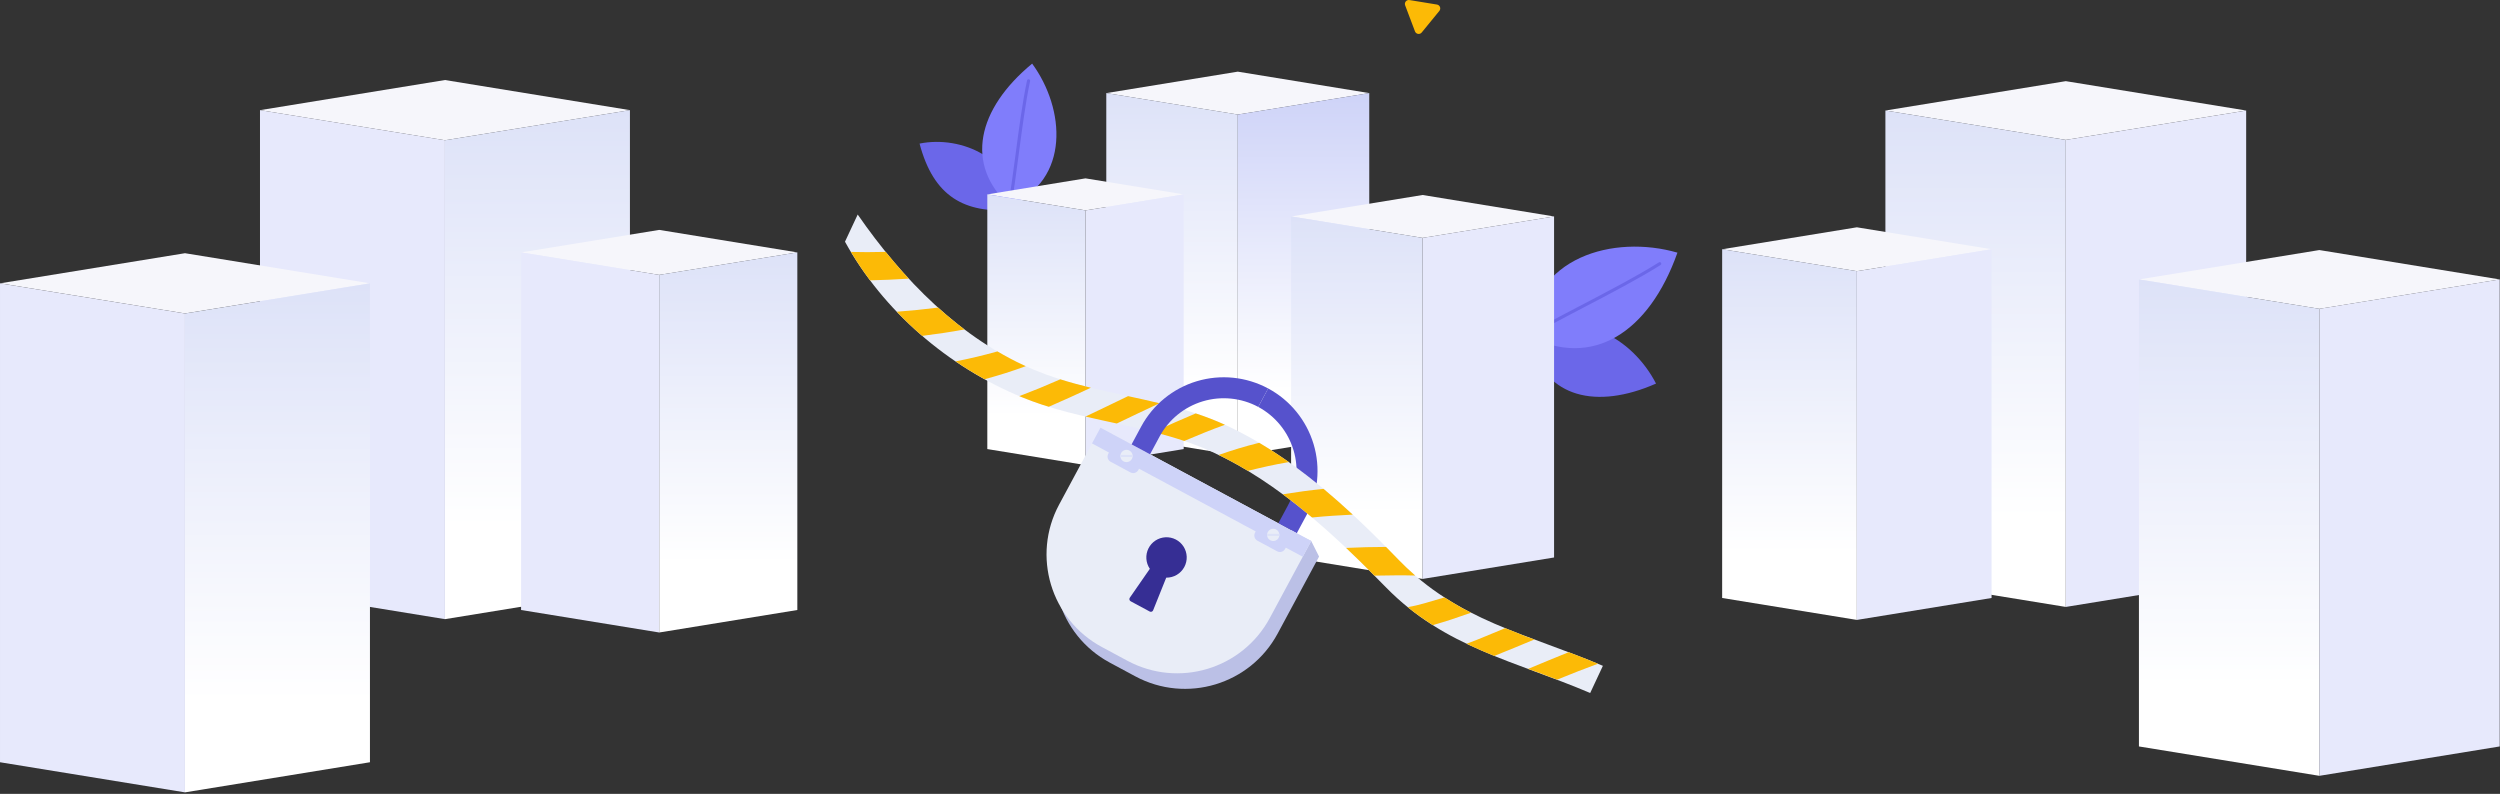<svg fill="none" height="248" viewBox="0 0 781 248" width="781" xmlns="http://www.w3.org/2000/svg" xmlns:xlink="http://www.w3.org/1999/xlink"><rect x="0" y="0" width="781" height="248" fill="#333333" stroke="none"/><linearGradient id="a"><stop offset=".18" stop-color="#fff"/><stop offset="1" stop-color="#dde2f8"/></linearGradient><linearGradient id="b" gradientUnits="userSpaceOnUse" x1="617.175" x2="617.175" xlink:href="#a" y1="189.607" y2="34.531"/><linearGradient id="c"><stop offset=".18" stop-color="#fff"/><stop offset="1" stop-color="#ced3f8"/></linearGradient><linearGradient id="d" gradientUnits="userSpaceOnUse" x1="651.325" x2="651.325" xlink:href="#c" y1="34.531" y2="34.531"/><linearGradient id="e" gradientUnits="userSpaceOnUse" x1="696.38" x2="696.38" xlink:href="#a" y1="242.366" y2="87.289"/><linearGradient id="f" gradientUnits="userSpaceOnUse" x1="572.12" x2="572.12" xlink:href="#c" y1="87.289" y2="87.289"/><linearGradient id="g" gradientUnits="userSpaceOnUse" x1="559.042" x2="559.042" xlink:href="#a" y1="193.662" y2="77.859"/><linearGradient id="h" gradientUnits="userSpaceOnUse" x1="723.71" x2="723.71" xlink:href="#c" y1="77.859" y2="77.859"/><linearGradient id="i" gradientUnits="userSpaceOnUse" x1="167.898" x2="167.898" xlink:href="#a" y1="193.424" y2="34.406"/><linearGradient id="j" gradientUnits="userSpaceOnUse" x1="132.881" x2="132.881" xlink:href="#c" y1="34.406" y2="34.406"/><linearGradient id="k" gradientUnits="userSpaceOnUse" x1="86.679" x2="86.679" xlink:href="#a" y1="247.534" y2="88.516"/><linearGradient id="l" gradientUnits="userSpaceOnUse" x1="214.099" x2="214.099" xlink:href="#c" y1="88.516" y2="88.516"/><linearGradient id="m" gradientUnits="userSpaceOnUse" x1="227.51" x2="227.51" xlink:href="#a" y1="197.59" y2="78.844"/><linearGradient id="n" gradientUnits="userSpaceOnUse" x1="58.662" x2="58.662" xlink:href="#c" y1="78.844" y2="78.844"/><linearGradient id="o" gradientUnits="userSpaceOnUse" x1="366.143" x2="366.143" xlink:href="#a" y1="142.325" y2="29.078"/><linearGradient id="p" gradientUnits="userSpaceOnUse" x1="391.035" x2="391.035" xlink:href="#c" y1="142.325" y2="29.078"/><linearGradient id="q" gradientUnits="userSpaceOnUse" x1="423.878" x2="423.878" xlink:href="#a" y1="180.858" y2="67.609"/><linearGradient id="r" gradientUnits="userSpaceOnUse" x1="333.305" x2="333.305" xlink:href="#c" y1="67.609" y2="67.609"/><linearGradient id="s" gradientUnits="userSpaceOnUse" x1="323.772" x2="323.772" xlink:href="#a" y1="145.294" y2="60.727"/><linearGradient id="t" gradientUnits="userSpaceOnUse" x1="443.793" x2="443.793" xlink:href="#c" y1="60.727" y2="60.727"/><path d="m645.352 25.352-56.354 9.176 56.354 9.176 56.351-9.176z" fill="#f6f6fb"/><path d="m588.998 180.431 56.354 9.176v-145.899l-56.354-9.177z" fill="url(#b)"/><path d="m701.703 180.431-56.351 9.176v-145.899l56.351-9.177z" fill="url(#d)"/><path d="m724.56 78.117-56.357 9.177 56.357 9.179 56.35-9.179z" fill="#f6f6fb"/><path d="m668.203 233.19 56.357 9.176v-145.898l-56.357-9.179z" fill="url(#e)"/><path d="m780.91 233.19-56.35 9.178v-145.9l56.35-9.179z" fill="url(#f)"/><path d="m580.083 71.008-42.083 6.854 42.083 6.852 42.081-6.852z" fill="#f6f6fb"/><path d="m538 186.811 42.083 6.851v-108.951l-42.083-6.852z" fill="url(#g)"/><path d="m622.165 186.811-42.081 6.851v-108.951l42.081-6.852z" fill="url(#h)"/><path d="m139.005 25 57.786 9.41-57.786 9.409-57.784-9.409z" fill="#f6f6fb"/><path d="m196.791 184.014-57.786 9.41v-149.608l57.786-9.41z" fill="url(#i)"/><path d="m81.222 184.014 57.784 9.41v-149.608l-57.784-9.41z" fill="url(#j)"/><path d="m57.786 79.102 57.786 9.409-57.786 9.412-57.786-9.412z" fill="#f6f6fb"/><path d="m115.572 238.124-57.786 9.41v-149.606l57.786-9.412z" fill="url(#k)"/><path d="m.001 238.124 57.786 9.412v-149.608l-57.786-9.412z" fill="url(#l)"/><path d="m205.933 71.82 43.153 7.029-43.153 7.026-43.15-7.026z" fill="#f6f6fb"/><path d="m249.086 190.564-43.153 7.026v-111.72l43.153-7.026z" fill="url(#m)"/><path d="m162.783 190.564 43.151 7.026v-111.72l-43.151-7.026z" fill="url(#n)"/><path d="m478.301 107.505c4.716 16.637 20.413 20.54 39.039 12.324-7.256-14.165-24.743-24.689-39.039-12.324z" fill="#6b67e9"/><path d="m477.457 104.936c19.986 10.388 37.721-1.004 46.573-26.006-19.905-5.774-45.516 1.408-46.573 26.006z" fill="#807dfb"/><path d="m477.456 105.428c-.103-.003-.202-.039-.284-.102s-.143-.151-.172-.25c-.03-.099-.026-.205.008-.303.035-.097.1-.181.185-.24 3.646-2.325 10.061-5.667 16.851-9.213 8.215-4.293 17.533-9.155 24.172-13.341.054-.038.115-.065.18-.079.065-.013.133-.013.198 0s.125.039.18.077c.055.037.101.086.136.142.036.056.059.119.07.184.01.066.008.133-.009.197-.016.064-.045.125-.085.177-.04.053-.091.097-.149.13-6.676 4.207-16.008 9.08-24.242 13.381-6.77 3.537-13.166 6.876-16.776 9.172-.079.047-.171.07-.263.068zm-160.789-39.857c-15.44 1.209-25.005-4.151-29.396-20.712 13.122-2.671 30.003 4.821 29.396 20.712z" fill="#6b67e9"/><path d="m315.339 64.201c-13.985-12.796-10.104-30.104 7.103-44.326 10.314 14.072 12.037 36.383-7.103 44.326z" fill="#807dfb"/><path d="m315.342 64.692c-.035 0-.071-.003-.105-.01-.127-.028-.238-.105-.308-.215-.07-.109-.094-.242-.066-.368.771-3.514 1.563-9.532 2.403-15.904 1.021-7.751 2.177-16.537 3.578-23.032.01-.066.034-.129.07-.185.035-.056.082-.105.137-.142.055-.038.117-.064.182-.077s.133-.012.198.002.126.041.181.08c.054.038.1.087.134.144.035.057.058.12.067.186s.005.133-.012.198c-1.388 6.458-2.542 15.221-3.56 22.953-.843 6.394-1.637 12.431-2.417 15.986-.025.109-.086.207-.173.277-.088.07-.197.108-.309.107z" fill="#6b67e9"/><path d="m386.682 22.383-41.077 6.701 41.077 6.701 41.073-6.701z" fill="#f6f6fb"/><path d="m345.605 135.624 41.077 6.701v-106.546l-41.077-6.701z" fill="url(#o)"/><path d="m427.755 135.624-41.073 6.701v-106.546l41.073-6.701z" fill="url(#p)"/><path d="m444.415 60.914-41.075 6.701 41.075 6.703 41.076-6.703z" fill="#f6f6fb"/><path d="m403.34 174.157 41.075 6.701v-106.546l-41.075-6.703z" fill="url(#q)"/><path d="m485.49 174.157-41.076 6.701v-106.546l41.076-6.703z" fill="url(#r)"/><path d="m339.109 55.719-30.673 5.005 30.673 5.004 30.672-5.004z" fill="#f6f6fb"/><path d="m308.436 140.29 30.673 5.004v-79.564l-30.673-5.003z" fill="url(#s)"/><path d="m369.781 140.29-30.672 5.004v-79.564l30.672-5.003z" fill="url(#t)"/><path d="m354.651 211.279-7.965-4.283c-15.98-8.587-21.968-28.514-13.374-44.49l12.932-24.045 63.378 30.542 2.455 4.868-12.932 24.043c-8.593 15.971-28.514 21.957-44.494 13.365z" fill="#bbc0e6"/><path d="m352.198 206.417-7.963-4.282c-15.98-8.587-21.969-28.512-13.374-44.49l12.932-24.043 65.838 35.4-12.932 24.043c-8.6 15.979-28.521 21.97-44.501 13.372z" fill="#e9edf7"/><path d="m405.115 166.577-5.767-3.1 2.986-5.546c1.416-2.631 2.299-5.515 2.599-8.488.301-2.973.013-5.976-.847-8.837s-2.276-5.525-4.165-7.84c-1.89-2.314-4.217-4.234-6.849-5.649l3.101-5.765c6.844 3.68 11.945 9.928 14.182 17.369 2.237 7.442 1.426 15.467-2.254 22.31z" fill="#5652cc"/><path d="m409.623 169.002-65.838-35.4-2.646 4.923 5.294 2.848-.219.406c-.114.211-.185.444-.209.683s-.001.481.068.711c.07.23.184.445.336.631s.339.34.551.454l6.176 3.315c.428.23.93.28 1.395.141.465-.14.856-.458 1.087-.885l.218-.408 36.447 19.599-.218.406c-.114.212-.185.444-.209.684-.025.239-.001.481.068.711.069.231.183.445.335.632.153.186.34.341.552.455l6.17 3.318c.212.114.445.185.684.209s.481.001.712-.068c.23-.069.445-.183.631-.336.186-.152.341-.339.455-.551l.218-.406 5.294 2.848z" fill="#ced3f8"/><path d="m350.227 141.54c.211-.391.55-.697.96-.865.411-.169.867-.19 1.291-.059.424.13.79.403 1.036.772.245.37.355.813.31 1.254-.045.442-.241.854-.556 1.167-.314.312-.728.507-1.169.549-.442.042-.884-.07-1.253-.317-.368-.248-.639-.615-.767-1.04-.072-.241-.097-.495-.071-.745.025-.251.1-.494.219-.716z" fill="#e9edf7"/><path d="m369.98 177.133c.53-.986.788-2.095.748-3.213-.04-1.119-.377-2.207-.977-3.153-.599-.945-1.439-1.714-2.434-2.228-.994-.513-2.108-.753-3.226-.694-1.118.058-2.2.413-3.135 1.028-.936.615-1.691 1.468-2.188 2.471s-.718 2.12-.641 3.237.45 2.193 1.081 3.118l-6.262 9.035c-.06.088-.102.188-.121.293-.019.104-.016.212.009.316.025.103.071.2.136.285.065.084.147.154.241.205l5.966 3.209c.094.051.198.081.304.089s.213-.007.314-.043c.1-.036.192-.093.268-.168.077-.074.137-.163.177-.263l4.09-10.196c1.156.016 2.295-.285 3.291-.872.997-.587 1.812-1.436 2.359-2.456z" fill="#362e94"/><path d="m350.034 142.774h3.768c.037-.214.037-.434 0-.649h-3.757c-.04.214-.044.434-.011.649z" fill="#dde2f8"/><path d="m396.072 166.191c.18-.335.455-.609.79-.787.336-.178.716-.253 1.094-.215s.736.188 1.029.429c.293.242.507.565.617.928.109.364.108.752-.003 1.115s-.327.685-.621.925-.653.388-1.031.424-.758-.04-1.093-.22c-.448-.241-.782-.651-.929-1.138s-.093-1.013.147-1.461z" fill="#e9edf7"/><path d="m395.886 167.432h3.757c.037-.215.037-.435 0-.651h-3.757c-.038.216-.038.436 0 .651z" fill="#dde2f8"/><path d="m496.773 216.493c-23.501-9.998-45.385-14.187-63.779-32.987-15.804-16.154-33.307-32.632-54.066-42.218-19.003-8.782-40.505-9.278-59.778-17.235-22.956-9.481-43.217-26.833-55.177-48.547 1.587-3.399 2.381-5.095 3.97-8.49 13.987 20.198 32.103 38.926 55.177 48.547 19.25 8.027 40.766 8.465 59.778 17.231 20.754 9.572 38.36 25.891 54.072 42.143 18.363 18.997 40.173 23.048 63.773 33.066-1.589 3.396-2.381 5.093-3.97 8.49z" fill="#e9edf7"/><path d="m413.469 152.714c-4.682.494-7.972.956-12.733 1.7 3.126 2.308 6.174 4.733 9.155 7.247 4.734-.462 8.094-.655 12.703-.895-2.976-2.76-6.012-5.454-9.125-8.052zm28.561 27.013c-1.714-1.488-3.399-3.079-5.059-4.794-1.312-1.359-2.64-2.716-3.983-4.074-4.938.027-7.464.092-12.47.315 2.918 2.757 5.774 5.56 8.573 8.372.097.095.188.179.287.287 4.986-.047 7.872-.179 12.727-.038zm-45.668-39.574c-.81-.505-1.675-1.032-2.653-1.628-.111-.068-.222-.133-.335-.199-4.896 1.229-7.986 2.202-12.681 3.798 3.119 1.512 6.164 3.178 9.139 4.972 4.818-1.18 7.824-1.874 12.797-2.745-2.055-1.456-4.144-2.855-6.267-4.198zm-22.813-11.005c-4.896 2.079-8.304 3.579-13.183 5.817 3.231.823 6.44 1.732 9.596 2.791 4.702-1.984 8.026-3.358 12.703-5.063-2.971-1.349-6.014-2.533-9.116-3.545zm116.486 74.599c-5.16 2.091-7.457 3.055-12.687 5.227 3.807 1.252 5.368 2.002 9.114 3.343 5.167-2.089 7.75-3.115 12.729-4.963-3.086-1.283-6.14-2.47-9.156-3.607zm-15.639-5.849c-1.383-.537-2.755-1.083-4.115-1.64l-.064-.024c-5.172 2.075-7.076 3.042-12.055 4.869l.213.103c.727.331 1.362.632 1.947.909 2.147.981 4.308 1.907 6.499 2.802 5.173-2.077 7.262-2.957 12.524-5.144-2.083-.678-3.487-1.262-4.949-1.875zm-20.316-9.52c-.95-.564-1.895-1.14-2.831-1.745-4.582 1.29-7.285 2.308-11.48 3.041 1.24 1.006 2.492 1.963 3.757 2.873 1.198.841 2.453 1.665 4.006 2.711l.053.033c4.62-1.319 7.065-2.147 11.987-3.888-1.886-.904-3.72-1.914-5.492-3.025zm-101.669-64.626c-5.081 2.42-8.381 4.07-13.296 6.385 3.245.758 6.509 1.459 9.768 2.17 5.03-2.398 8.243-3.965 13.345-6.337-3.263-.789-6.543-1.506-9.817-2.218zm-59.361-27.66c-5.135.64-7.827.894-12.912 1.293 2.524 2.639 5.176 5.154 7.956 7.543 4.577-.589 8.713-1.172 13.218-2.01-2.85-2.146-5.602-4.431-8.262-6.827zm38.186 22.409c-5.188 2.252-7.777 3.328-12.803 5.247.24.102.478.208.716.306 2.091.864 4.211 1.638 6.349 2.347.655.209 1.356.427 2.147.669 5.201-2.265 7.863-3.483 13.137-5.938-3.209-.782-6.399-1.642-9.546-2.631zm-15.88-6.619c-1.27-.673-2.523-1.372-3.757-2.099-4.788 1.328-8.149 2.133-13.084 3.12 2.942 2 5.969 3.858 9.082 5.574 4.712-1.309 8.131-2.352 12.851-4.084-2.076-.942-3.535-1.656-5.092-2.504zm-38.685-33.194c-4.398.105-7.369.11-10.855.01 1.839 3.06 3.835 6.023 5.98 8.877 4.259-.104 7.439-.218 12.104-.523-2.506-2.706-4.914-5.504-7.229-8.364z" fill="#fcba06"/><path d="m359.272 141.926-5.766-3.1 2.986-5.546c3.68-6.843 9.929-11.944 17.37-14.18 7.442-2.237 15.468-1.426 22.312 2.254l-3.101 5.765c-5.316-2.853-11.547-3.48-17.325-1.745-5.779 1.735-10.633 5.692-13.497 11.001z" fill="#5652cc"/><path d="m438.966 1.66 3.077 8.151c.076.201.204.379.37.516.167.136.367.226.58.261.212.034.43.012.632-.064.201-.077.379-.205.515-.372l5.517-6.746c.137-.166.227-.366.261-.578.035-.213.013-.43-.063-.632-.076-.201-.204-.379-.371-.515-.166-.136-.366-.226-.578-.26l-8.604-1.406c-.212-.033-.429-.01-.629.067-.2.077-.377.205-.512.372-.135.166-.224.365-.258.577-.035.212-.013.429.063.629z" fill="#fcba06"/></svg>